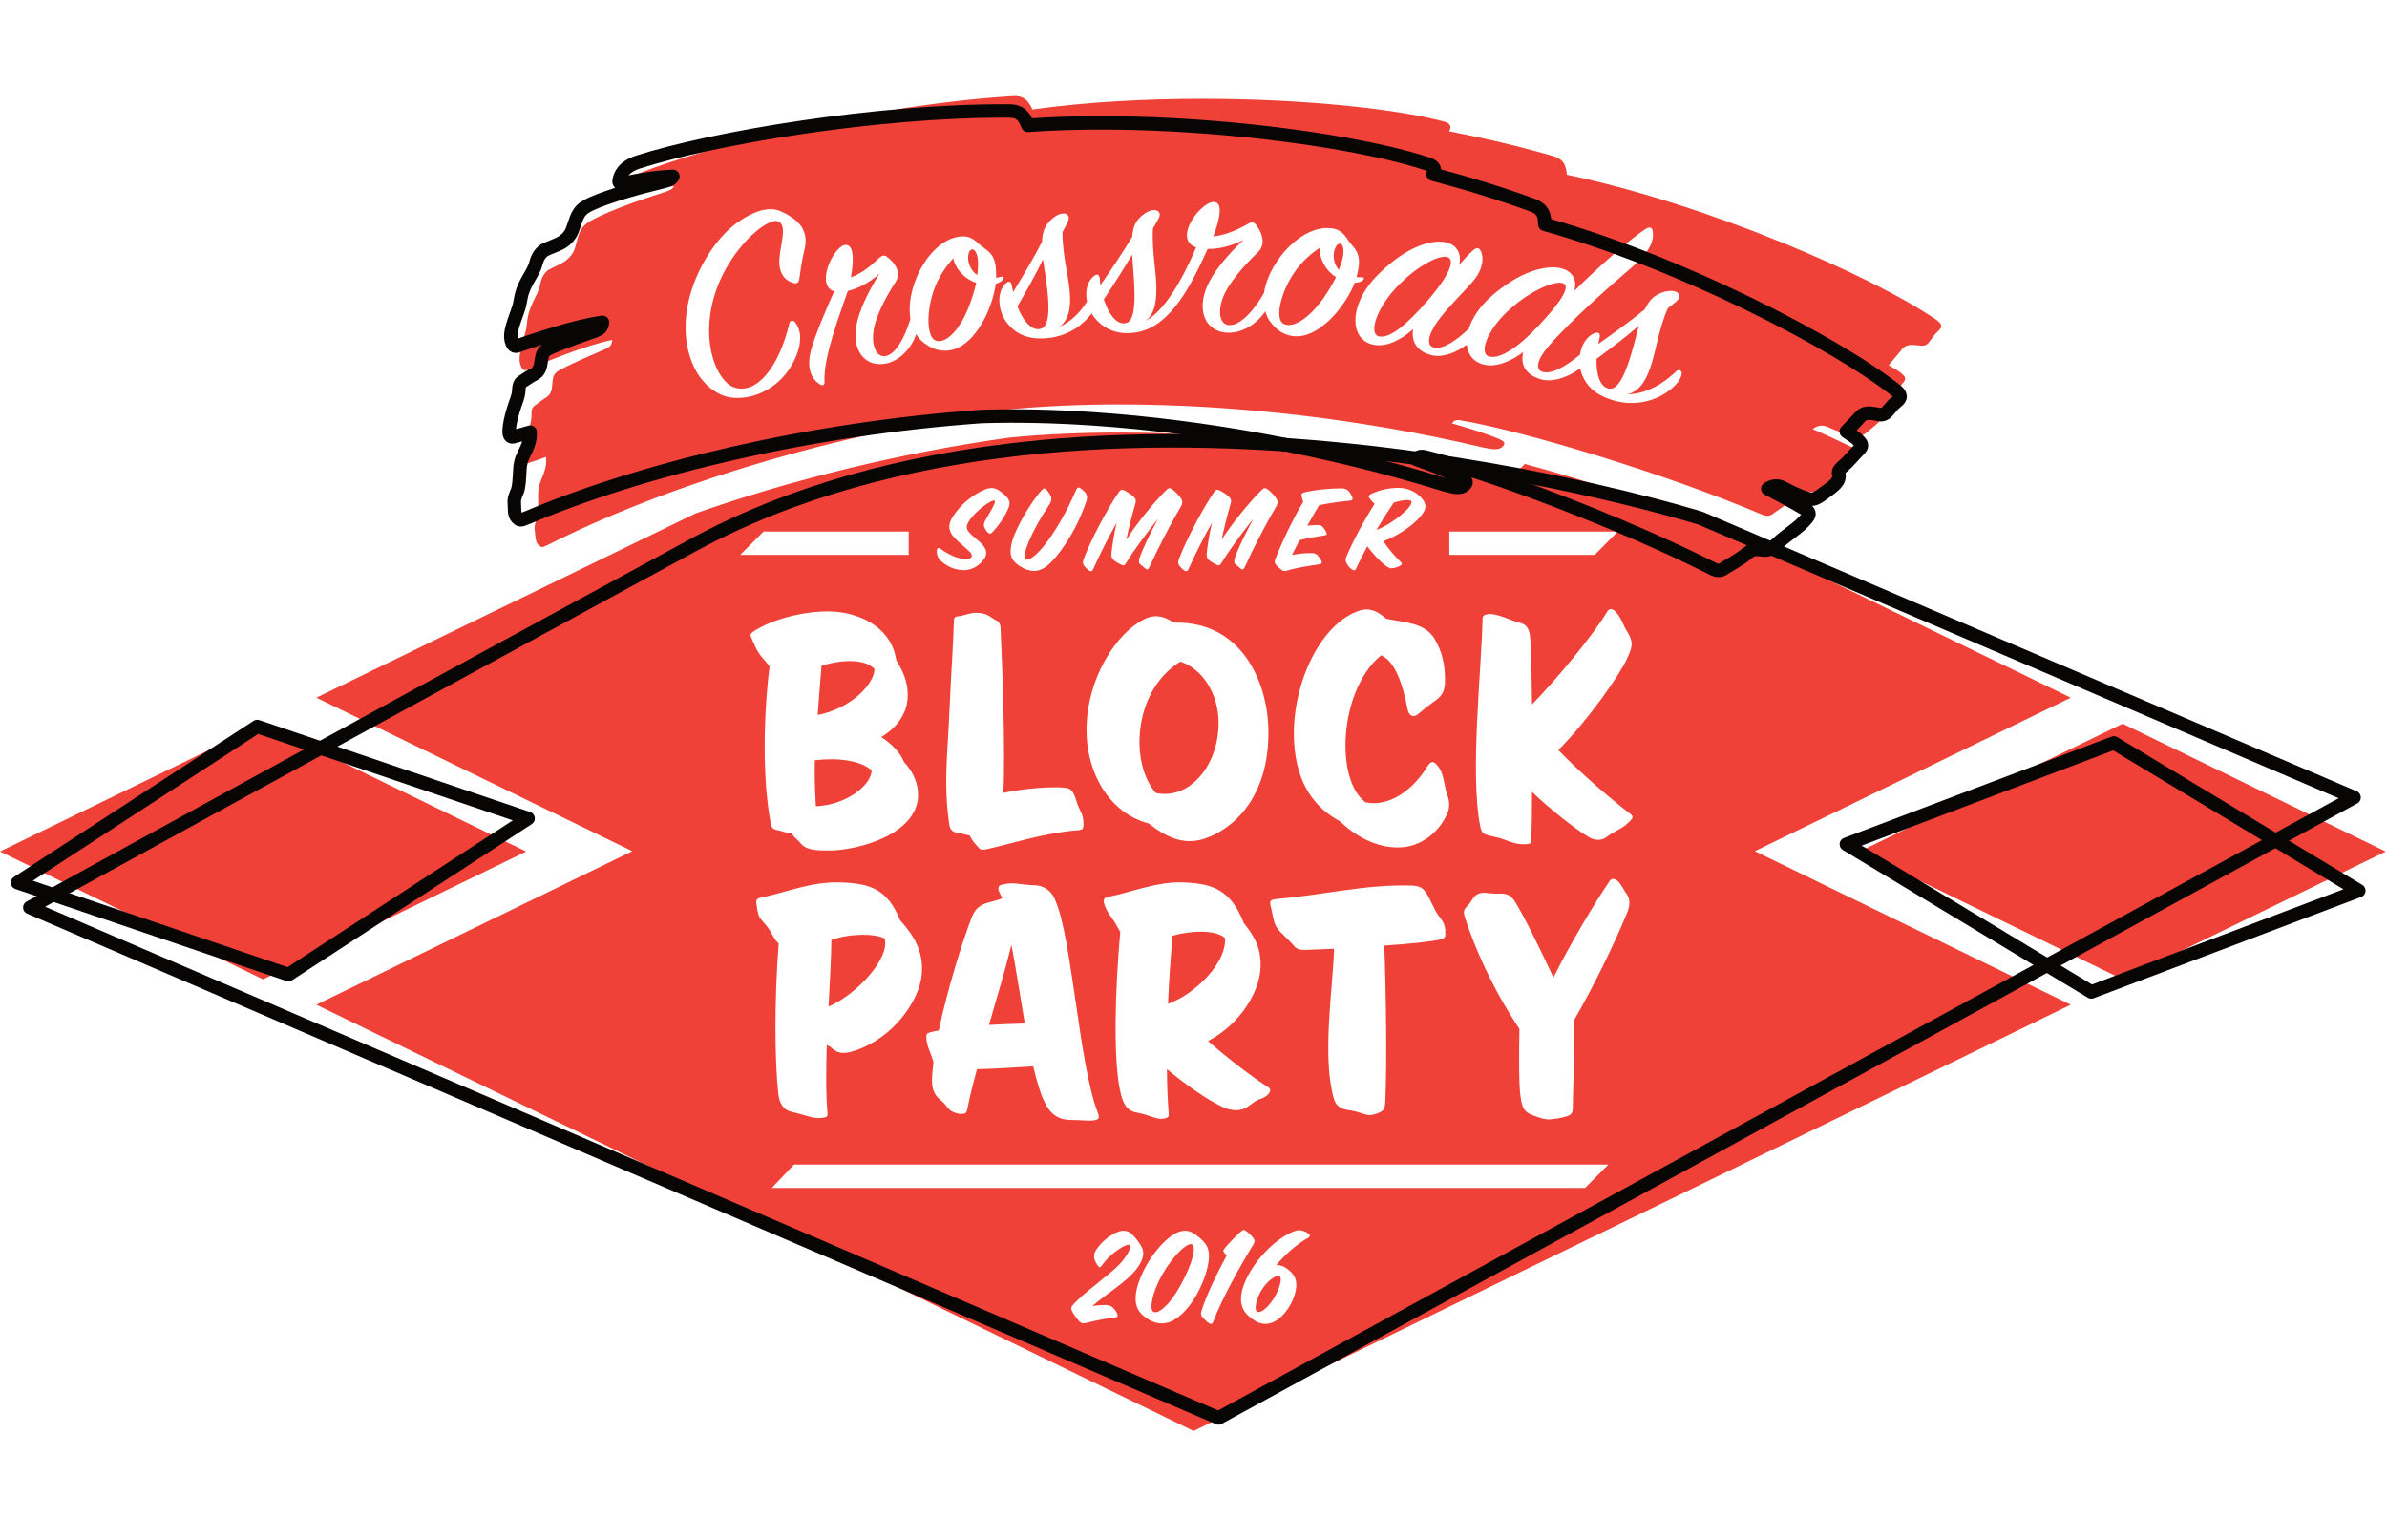 <?xml version="1.0" standalone="no"?>
<!DOCTYPE svg PUBLIC "-//W3C//DTD SVG 1.1//EN" "http://www.w3.org/Graphics/SVG/1.1/DTD/svg11.dtd">
<svg width="100%" height="100%" viewBox="0 0 2584 1667" version="1.1" xmlns="http://www.w3.org/2000/svg" xmlns:xlink="http://www.w3.org/1999/xlink" xml:space="preserve" style="fill-rule:evenodd;clip-rule:evenodd;stroke-linejoin:round;stroke-miterlimit:1.414;">
    <g transform="matrix(4.261,0,0,4.261,-0.001,104.002)">
        <path d="M526.096,152.852L438.586,110.328C422.494,103.94 402.678,97.576 387.366,93.465C386.241,94.846 383.904,96.86 379.823,96.86C378.531,96.86 377.109,96.671 375.215,96.249L375.125,96.229C345.856,89.302 313.654,85.487 284.46,85.487C274.534,85.487 265.075,85.921 256.342,86.781C229.153,90.582 201.317,97.39 176.794,105.998L80.372,152.852L160.64,191.854L80.372,230.86L303.234,339.152L526.096,230.856L445.833,191.854L526.096,152.852ZM324.282,297.004C326.554,294.255 329.375,291.763 332.453,290.005C332.857,289.785 332.893,289.418 332.527,289.089C332.27,288.869 331.611,288.502 331.098,288.356C330.548,288.099 329.778,288.062 328.862,288.392C323.879,290.261 318.199,296.234 316.037,301.95C314.681,305.505 315.304,308.033 316.733,309.499C317.539,310.305 318.602,311.111 319.408,311.478C320.581,312.027 322.083,312.247 323.842,311.331C326.261,310.085 328.679,306.568 329.229,303.233C329.595,300.924 329.082,299.495 326.92,297.883C326.041,297.223 325.161,297.004 324.282,297.004ZM311.64,294.585C309.111,299.202 306.583,304.552 305.301,308.436C305.007,309.316 305.044,309.792 305.63,310.415C306.18,311.001 306.656,311.478 307.096,311.734C307.609,312.064 307.976,312.064 308.232,311.404C310.321,305.761 315.121,297.15 318.199,292.167C318.822,291.177 318.895,290.774 318.382,290.115C317.943,289.528 317.393,288.979 316.77,288.502C316.147,288.026 315.927,287.916 315.268,288.466C314.205,289.382 311.97,291.69 311.2,292.68C310.65,293.339 310.724,293.559 311.163,294.035C311.31,294.182 311.493,294.402 311.64,294.585ZM290.02,309.462C290.9,310.342 291.999,311.038 293.062,311.441C294.93,312.174 296.799,311.808 298.192,311.001C302.992,308.216 306.107,301.034 306.876,297.077C307.353,294.585 307.243,292.826 306.107,291.434C305.227,290.371 304.348,289.675 303.285,288.979C301.453,287.769 299.474,288.282 297.752,289.492C293.831,292.277 290.387,297.663 289.031,302.244C287.785,306.494 289.031,308.473 290.02,309.462ZM277.525,307.41C281.775,303.709 288.078,300.301 289.983,295.978C290.68,294.438 290.533,293.266 289.91,292.167C289.361,291.214 288.481,290.005 287.528,289.125C286.612,288.282 285.44,288.062 284.12,288.539C282.252,289.198 280.016,290.847 278.477,293.156C277.854,294.109 277.598,295.281 278.844,297.077C279.247,297.663 279.503,297.736 279.906,297.15C282.325,293.706 286.502,291.287 287.089,291.947C287.565,292.46 286.173,294.951 284.487,296.747C281.519,299.862 275.106,304.149 272.541,307.19C272.101,307.703 272.028,308.143 272.431,308.839C272.834,309.572 273.494,310.525 274.044,311.148C274.63,311.844 275.179,311.917 276.022,311.698C278.441,311.075 281.299,310.525 283.241,310.342C283.864,310.269 284.12,310.085 283.827,309.352C283.607,308.803 283.204,308.29 282.728,307.813C282.288,307.374 281.592,307.154 280.713,307.154C279.687,307.154 278.624,307.264 277.525,307.41ZM295.407,299.202C298.192,294.365 301.966,290.921 302.992,291.837C303.761,292.496 303.212,296.197 299.914,302.17C296.763,307.85 293.904,309.646 292.915,308.803C292.036,308.07 292.658,303.929 295.407,299.202ZM325.161,299.898C325.784,300.338 325.125,303.123 323.512,305.651C321.973,308.07 320.068,309.352 319.372,308.876C318.675,308.4 318.969,305.981 320.398,303.563C321.827,301.108 324.282,299.275 325.161,299.898ZM402.691,277.41L408.624,271.467L201.721,271.467L196.086,277.41L402.691,277.41ZM236.358,237.869C236.981,237.692 237.784,237.512 238.498,237.423C240.728,226.808 244.475,214.945 246.883,208.612C247.952,205.85 249.736,205.226 251.879,204.689C252.948,204.42 253.928,204.154 254.641,203.797C253.928,202.459 253.572,201.745 253.662,201.299C253.749,200.676 253.84,200.586 254.373,200.407C255.892,199.961 257.139,199.961 258.745,200.14C260.438,200.319 261.511,200.497 262.581,200.497C264.364,200.497 266.772,201.122 268.11,204.334C270.429,209.774 271.767,220.119 273.373,230.735C274.889,241.259 276.495,252.05 278.903,258.295C279.348,259.453 279.348,260.078 277.833,260.257C276.314,260.433 274.889,260.164 272.928,260.164C269.984,260.164 267.396,259.811 265.344,255.529C264.274,253.388 263.382,250.178 262.49,246.52C257.317,246.878 252.234,247.145 248.22,247.234C247.238,250.712 246.437,254.014 245.813,257.045C245.634,258.115 245.454,258.473 244.831,258.562C244.207,258.651 243.404,258.651 242.155,258.115C240.817,257.58 240.728,256.51 238.945,255.082C237.339,253.834 236.626,252.139 236.804,249.285C236.892,248.037 236.981,246.699 237.161,245.361C237.073,245.182 237.073,245.004 236.981,244.826C236.267,242.597 235.554,241.614 235.375,239.562C235.288,238.582 235.288,238.138 236.358,237.869ZM413.394,207.454C410.272,215.035 405.459,225.114 399.928,234.747C400.106,242.597 399.57,253.122 399.57,257.312C399.57,258.651 398.856,259.007 397.518,259.364C396.271,259.72 394.842,259.9 393.772,259.988C392.703,260.078 391.721,259.811 389.582,259.007C387.439,258.204 386.728,257.489 386.283,254.103C385.837,250.892 385.925,243.131 386.014,236.977C379.056,226.63 374.421,215.75 372.278,208.97C371.653,207.096 371.832,206.741 372.901,205.672C373.974,204.6 374.152,203.351 375.49,202.728C376.737,202.104 378.344,202.638 380.036,202.638C381.733,202.638 383.34,202.281 384.853,204.6C386.994,207.988 391.007,216.105 394.665,223.954C398.947,215.304 405.28,204.779 408.935,199.428C409.562,198.445 410.719,198.892 411.61,200.14C412.415,201.299 412.683,201.924 413.306,202.816C414.021,203.888 414.286,205.403 413.394,207.454ZM296.918,258.562C297.005,259.274 296.74,259.542 296.026,259.72C294.688,260.078 293.528,259.632 292.458,259.274C291.388,258.919 290.406,258.562 288.532,258.204C286.302,257.758 285.411,256.063 284.787,253.654C282.735,245.541 283.271,227.434 284.609,212.36C284.431,212.003 284.163,211.558 283.895,211.111C282.825,208.97 281.22,207.632 280.505,205.135C280.237,204.066 280.596,203.619 281.665,203.442C287.372,202.281 294.152,199.516 300.573,199.784C308.067,200.053 312.703,201.657 316.007,210.131C318.768,213.52 320.643,216.819 320.198,222.082C319.752,227.699 315.202,235.728 306.906,240.099C311.812,244.38 317.345,248.662 322.249,251.87C322.783,252.23 322.874,252.585 322.428,253.299C321.713,254.368 320.643,254.636 319.661,254.993C318.768,255.351 318.145,256.063 316.54,257.045C314.67,258.115 312.259,257.669 310.297,256.688C306.552,254.904 301.199,251.158 296.471,247.234C296.471,251.158 296.65,254.993 296.918,258.562ZM192.21,205.492C192.031,204.42 192.12,203.888 193.102,203.708C199.345,202.459 206.034,199.516 213.616,199.784C220.929,200.053 225.478,201.389 228.69,209.416C232.258,213.34 234.843,217.62 234.13,223.6C233.417,229.751 227.173,239.296 217.005,242.597C214.152,243.488 212.723,243.22 211.117,241.704C210.762,241.346 210.405,241.346 210.048,241.078C209.87,247.234 209.78,253.122 210.225,258.382C210.316,259.096 210.225,259.364 209.333,259.542C207.996,259.811 206.571,259.632 205.231,259.188C204.073,258.827 202.021,258.295 200.951,258.027C198.989,257.58 198.008,255.887 197.739,253.477C196.847,245.718 196.67,230.197 197.83,215.304C197.294,214.859 196.847,214.234 196.402,213.43C195.51,211.737 194.975,211.023 193.548,209.416C192.656,208.436 192.477,207.454 192.21,205.492ZM351.945,255.529C351.859,256.866 351.681,257.403 351.144,257.849C350.699,258.204 349.629,258.651 348.647,258.827C347.578,259.007 347.219,258.827 346.062,258.473C344.902,258.115 344.187,257.849 342.313,257.58C340.529,257.312 339.372,256.42 338.928,254.904C335.802,244.289 338.568,227.345 338.928,216.642C336.516,216.73 334.286,216.819 332.325,216.908C330.541,216.997 329.559,216.908 328.757,215.928C327.956,214.945 327.243,214.322 326.26,213.34C325.19,212.27 324.475,211.647 323.939,210.397C323.494,209.416 323.228,207.364 322.87,206.027C322.424,204.334 322.783,204.154 324.566,203.974C336.16,202.996 346.953,200.23 358.548,200.586C360.778,200.676 361.579,201.212 362.56,202.816C363.632,204.689 364.435,206.651 365.059,207.632C365.774,208.793 366.752,209.595 367.02,210.932C367.198,211.647 367.198,212.182 367.198,212.896C367.198,213.52 367.112,213.966 366.129,214.234C363.721,214.859 358.011,215.392 351.681,215.836C352.128,227.166 352.391,245.627 351.945,255.529ZM256.961,215.66C255.533,221.457 253.394,228.681 251.253,235.995C254.195,235.816 257.316,235.727 260.351,235.639C259.19,228.592 258.031,221.279 256.961,215.66ZM224.764,214.053C222.268,212.715 215.846,212.715 211.208,214.411C211.208,218.334 210.852,224.491 210.494,231.357C217.808,228.145 226.102,219.048 224.764,214.053ZM311.19,213.876C308.691,211.737 302.447,212.003 297.897,213.34C297.451,218.335 297.006,224.312 296.741,230.643C303.785,228.146 311.813,219.941 311.19,213.876ZM66.837,159.462L0,191.939L66.837,224.418L133.674,191.939L66.837,159.462ZM539.282,159.462L472.445,191.939L539.282,224.418L606.121,191.939L539.282,159.462ZM191.587,135.927C195.778,133.162 203.538,130.932 210.316,130.932C217.631,130.932 226.371,134.5 227.709,143.33C230.028,147.076 230.831,150.019 230.565,153.319C230.296,156.351 228.512,160.097 223.873,162.861C226.461,164.468 228.69,166.788 229.673,169.195C232.348,172.049 233.327,175.17 233.24,177.846C232.881,187.746 217.81,191.583 211.031,191.672C206.571,191.761 204.61,191.315 203.449,189.888C202.646,188.907 201.844,188.461 201.04,187.301C199.523,187.212 198.81,186.766 197.83,186.587C196.402,186.319 196.046,186.051 195.778,184.626C193.639,173.208 193.994,157.065 195.51,144.934C194.44,143.418 193.639,142.795 192.925,141.726C191.942,140.297 191.587,139.136 190.962,137.799C190.515,136.907 190.515,136.639 191.587,135.927ZM270.249,175.707C271.946,175.884 272.214,176.33 272.746,177.223C273.283,178.114 273.373,179.096 273.907,180.343C274.621,182.038 275.423,183.02 275.244,185.518C275.157,186.232 274.976,186.408 274.175,186.497C265.079,187.212 257.407,189.888 250.805,191.315C249.201,191.672 249.022,191.492 248.309,190.6C247.683,189.888 246.971,189.176 246.346,187.838C245.098,187.658 244.562,187.392 243.492,187.212C242.155,187.033 241.441,186.677 241.175,185.07C239.657,174.815 240.728,167.5 241.175,156.976C241.62,146.539 242.244,138.335 242.333,133.339C242.333,132.18 242.958,132.27 244.029,132.092C245.008,131.912 246.883,131.2 248.22,131.288C250.719,131.378 251.431,132.27 252.679,132.985C253.483,133.431 254.106,133.608 254.196,135.123C254.641,144.311 255.446,166.697 254.909,177.045C260.529,175.796 267.664,175.439 270.249,175.707ZM364.342,137.709C366.571,141.279 367.107,144.934 367.107,148.235C367.198,151.892 365.77,152.783 364.074,154.034C362.38,155.193 361.579,155.995 360.328,156.976C359.08,158.047 357.921,157.511 357.566,155.638C356.405,149.484 354.444,143.596 350.874,142.08C340.171,150.91 339.101,173.832 346.951,179.451C353.193,180.7 359.168,176.062 362.736,170.176C363.54,168.927 364.255,168.838 365.324,170.265C366.483,171.693 366.84,173.923 367.198,175.796C367.554,177.76 368.982,179.542 367.554,182.573C365.948,186.142 362.826,189.085 358.99,190.334C353.549,192.029 346.326,189.977 340.439,184.269C334.195,180.88 329.291,174.992 328.755,163.754C328.13,149.93 334.997,135.034 344.366,131.11C347.305,129.862 349.27,130.309 352.211,132.805C356.674,133.785 361.757,133.696 364.342,137.709ZM414.199,184.089C413.394,184.893 412.77,185.607 410.809,186.587C408.935,187.569 408.22,188.283 407.51,188.639C406.797,188.996 405.28,189.262 403.675,188.283C400.016,186.142 393.236,180.7 389.222,176.776C389.222,182.127 389.136,186.497 389.045,188.817C389.045,189.888 388.778,189.977 387.886,190.067C386.46,190.154 385.21,190.067 382.893,189.176C380.66,188.283 380.128,188.37 378.521,187.924C377.006,187.478 376.469,187.569 376.022,185.339C373.437,172.139 376.382,145.559 376.647,133.07C376.647,131.912 377.092,131.823 377.984,131.647C378.967,131.468 380.482,131.823 382.178,132.447C383.872,133.07 384.853,133.517 386.279,133.876C387.707,134.232 388.599,135.214 388.778,137.889C389.045,141.726 389.136,147.877 389.222,154.567C395.467,148.146 404.386,137.443 408.31,131.022C408.935,130.041 409.649,130.219 410.451,131.022C411.342,131.912 411.879,132.985 412.594,134.589C413.306,136.193 413.931,136.551 414.376,138.156C414.822,139.851 414.199,141.011 413.306,143.063C411.432,147.164 403.492,158.492 395.913,166.162C400.73,171.247 408.935,178.382 414.107,182.305C414.91,182.931 415.001,183.288 414.199,184.089ZM276.046,160.543C276.223,147.61 283.804,136.372 290.584,132.985C292.458,132.001 294.51,131.734 297.005,133.07C297.45,133.339 297.896,133.608 298.256,133.785C315.38,133.339 322.249,148.86 322.249,161.703C322.249,178.561 313.063,186.408 305.837,188.73C300.485,190.423 296.026,188.104 291.835,184.803C282.111,182.305 275.868,172.227 276.046,160.543ZM221.465,171.334C218.702,168.838 212.992,168.035 207.017,168.749C206.927,172.585 207.017,176.33 207.285,180.435C214.776,180.166 221.287,175.261 221.465,171.334ZM309.583,159.205C309.583,151.892 305.482,145.47 299.862,143.685C287.818,151.178 287.017,169.464 293.618,177.045C301.823,178.918 309.583,170.533 309.583,159.205ZM222.179,145.558C219.594,142.794 213.349,143.241 208.71,144.756C208.355,149.306 207.998,153.408 207.731,157.242C216.114,155.637 222.091,149.483 222.179,145.558ZM309.959,100.247C310.697,100.633 311.724,101.276 312.4,101.981C312.913,102.528 312.784,103.17 312.593,103.781C311.724,106.703 310.986,109.787 310.345,112.775C312.753,108.886 317.508,103.042 320.494,100.12C321.167,99.445 321.455,99.51 322.1,99.959C322.839,100.474 323.737,101.47 324.218,102.175C324.796,103.009 324.636,103.62 324.026,104.649C320.975,109.818 318.18,115.408 316.254,119.646C315.934,120.385 315.612,120.385 315.097,119.969C314.678,119.612 314.487,119.453 313.971,119.036C313.461,118.619 313.491,118.073 313.749,117.269C314.586,114.796 316.511,110.976 318.438,107.378C315.612,110.879 312.303,115.342 310.345,118.586C309.896,119.324 309.638,119.358 309.059,119.068C308.384,118.747 307.872,118.425 307.325,118.04C306.747,117.624 306.489,117.077 306.586,116.113C306.777,114.154 307.23,111.297 307.904,108.405C305.946,111.81 303.244,117.237 301.896,120.289C301.673,120.803 301.255,120.803 300.9,120.547C300.321,120.16 299.809,119.582 299.52,119.164C299.328,118.812 299.262,118.394 299.457,117.816C301.189,113.03 305.719,104.52 308.45,100.633C308.9,99.992 309.251,99.863 309.959,100.247ZM285.748,100.247C286.487,100.633 287.515,101.276 288.187,101.981C288.702,102.528 288.574,103.17 288.382,103.781C287.515,106.703 286.776,109.787 286.131,112.775C288.542,108.886 293.295,103.042 296.28,100.12C296.956,99.445 297.245,99.51 297.886,99.959C298.625,100.474 299.524,101.47 300.008,102.175C300.586,103.009 300.426,103.62 299.812,104.649C296.764,109.818 293.97,115.408 292.04,119.646C291.72,120.385 291.399,120.385 290.887,119.969C290.469,119.612 290.274,119.453 289.762,119.036C289.246,118.619 289.281,118.073 289.535,117.269C290.371,114.796 292.298,110.976 294.224,107.378C291.399,110.879 288.094,115.342 286.131,118.586C285.682,119.324 285.425,119.358 284.846,119.068C284.174,118.747 283.658,118.425 283.115,118.04C282.536,117.624 282.278,117.077 282.376,116.113C282.568,114.154 283.017,111.297 283.693,108.405C281.732,111.81 279.035,117.237 277.687,120.289C277.46,120.803 277.042,120.803 276.69,120.547C276.112,120.16 275.596,119.582 275.311,119.164C275.116,118.812 275.053,118.394 275.244,117.816C276.979,113.03 281.509,104.52 284.237,100.633C284.686,99.992 285.041,99.863 285.748,100.247ZM331.329,100.697C334.154,99.992 338.136,99.67 340.707,99.67C341.575,99.67 342.118,99.863 342.602,100.345C342.985,100.731 343.342,101.403 343.599,101.981C343.759,102.561 343.501,102.72 342.891,102.786C341.09,102.946 337.495,103.428 335.15,103.941C334.22,105.451 333.192,107.249 332.13,109.144C333.158,109.047 334.06,108.985 334.67,108.985C335.342,108.985 335.791,109.113 336.115,109.529C336.404,109.882 336.787,110.461 336.948,110.815C337.175,111.297 337.014,111.554 336.565,111.617C334.892,111.873 332.454,112.227 330.141,112.837C329.465,114.154 328.823,115.408 328.246,116.596C330.075,116.241 331.716,116.113 333.063,116.113C333.77,116.113 334.313,116.241 334.702,116.658C335.088,117.077 335.503,117.624 335.698,118.073C335.952,118.683 335.698,118.907 335.15,118.973C332.903,119.293 329.5,119.807 327.315,120.481C326.19,120.835 325.964,120.674 325.482,120.289C325.099,119.999 324.583,119.582 324.325,119.261C323.908,118.778 323.685,118.458 324.037,117.558C325.581,113.545 328.565,107.28 331.101,103.075C330.942,102.624 330.781,102.079 330.687,101.759C330.528,101.147 330.75,100.859 331.329,100.697ZM257.181,112.997C257.951,110.14 261.647,103.396 264.664,100.12C265.18,99.574 265.434,99.51 265.949,100.087C266.302,100.504 266.528,100.891 266.817,101.341C267.267,102.079 267.2,102.88 266.528,103.877C261.968,110.686 259.431,117.045 260.553,117.72C262.096,118.619 268.006,112.485 273.433,99.992C273.656,99.445 274.074,99.284 274.59,99.703C275.102,100.12 275.586,100.474 275.907,101.021C276.227,101.566 276.29,102.079 275.969,103.009C273.753,109.594 270.189,115.086 267.267,118.202C264.441,121.219 262.257,120.803 260.811,120.289C259.912,119.969 258.627,119.293 257.665,118.265C256.508,117.045 256.571,115.279 257.181,112.997ZM348.235,101.147C350.451,100.055 353.022,99.541 355.238,99.541C357.583,99.541 359.767,100.537 361.115,102.079C362.882,104.07 361.983,105.354 361.147,106.479C359.603,108.534 355.621,111.584 351.447,113.095C352.667,114.926 354.53,117.142 355.782,118.265C356.265,118.683 356.2,119.036 355.816,119.261C355.398,119.52 354.691,119.807 354.113,119.902C353.246,120.065 352.988,119.999 352.057,119.324C350.58,118.235 348.751,116.241 347.368,114.412C346.341,116.307 345.379,118.202 344.542,119.999C344.222,120.738 343.803,120.514 343.288,120.128C342.906,119.84 342.616,119.551 342.261,118.973C341.909,118.394 341.717,117.881 342.038,117.077C343.644,113.223 346.695,107.537 349.231,103.62C348.685,103.107 348.364,102.69 348.012,102.271C347.595,101.79 347.657,101.437 348.235,101.147ZM238.898,114.99C241.304,116.757 243.618,117.624 245.482,117.624C246.732,117.624 247.248,117.012 246.637,116.113C246.123,115.375 243.393,113.287 242.204,111.906C240.76,110.237 241.016,108.566 241.948,107.057C244.325,103.235 247.471,101.276 249.656,100.216C251.035,99.541 252.29,99.284 253.606,100.087C254.443,100.602 255.533,101.47 256.049,102.208C256.627,103.009 256.561,103.815 256.174,104.744C255.243,106.991 253.606,109.242 252.16,110.781C251.742,111.231 251.39,111.329 250.973,110.91C250.588,110.526 250.203,109.882 250.042,109.498C249.816,108.919 250.042,108.375 250.332,107.795C251.035,106.445 253.255,103.138 252.677,102.786C252,102.4 247.858,105.387 246.252,107.86C245.126,109.594 245.705,110.301 246.412,111.071C247.12,111.843 248.757,113.03 249.56,113.93C250.523,114.99 251.101,116.338 249.784,117.944C248.081,120.031 246.123,120.449 244.838,120.449C243.2,120.449 240.92,119.84 239.089,118.136C238.255,117.366 237.932,116.529 237.999,115.439C238.03,114.796 238.448,114.668 238.898,114.99ZM405.145,116.579L411.015,110.633L368.205,110.633L368.205,116.579L405.145,116.579ZM230.857,116.579L230.857,110.633L193.992,110.633L188.047,116.579L230.857,116.579ZM133.403,69.661C133.724,69.661 134.065,69.48 134.458,69.295C138.405,67.633 148.645,63.359 155.547,61.958C155.379,63.315 155.093,63.676 153.69,64.325C150.784,65.585 146.133,67.56 142.649,69.344C140.523,70.42 140.534,71.285 140.361,72.674C140.186,73.889 140.402,75.445 138.862,76.511C137.702,77.22 137.315,77.571 136.352,78.281C135.389,78.987 135.002,79.166 135.03,81.073C135.058,82.805 134.49,83.855 133.94,86.285C133.392,88.722 133.218,90.285 133.239,91.668C133.257,92.694 133.584,93.24 134.145,93.24C134.343,93.24 134.57,93.17 134.823,93.031C135.686,92.797 137.105,92.275 138.719,91.692C138.886,93.742 138.528,94.777 137.991,96.276C137.431,97.671 136.67,99.069 136.706,101.492C136.749,104.264 136.776,106.171 136.406,107.217C136.03,108.262 135.654,109.308 135.871,110.518C136.084,111.902 135.915,113.293 136.901,114.139C137.263,114.451 137.5,114.582 137.761,114.582C138.069,114.582 138.414,114.4 139.045,114.109C168.84,99.025 211.42,85.84 255.498,79.694C264.476,78.806 274.212,78.352 284.46,78.352C312.92,78.352 345.365,81.853 376.767,89.284C378.053,89.572 379.049,89.725 379.823,89.725C380.823,89.725 381.455,89.467 381.873,88.912C382.551,88.084 382.075,87.742 381.057,87.218C377.301,85.613 372.228,84.129 368.871,83.16C369.251,82.611 369.686,82.315 370.38,82.315C370.609,82.315 370.867,82.345 371.159,82.411C387.348,85.125 423.59,96.126 447.404,106.227C448.042,106.52 448.567,106.653 449.023,106.653C449.672,106.653 450.18,106.386 450.685,105.935C451.497,105.329 454.27,103.624 456.332,101.679C457.263,100.758 457.969,100.511 459.155,100.511C459.488,100.511 459.861,100.53 460.291,100.559L460.66,100.575C461.798,100.575 462.548,100.07 463.941,98.626C466.453,95.947 469.226,94.242 471.153,91.543C471.936,90.397 471.748,89.801 470.372,89.152C469.261,88.631 465.38,86.693 460.506,84.611C461.214,84.091 461.944,83.736 462.805,83.736C463.275,83.736 463.784,83.84 464.349,84.08C466.425,84.97 468.334,85.802 470.348,86.315C470.975,86.474 471.456,86.551 471.864,86.551C472.763,86.551 473.296,86.178 474.208,85.512C475.587,84.392 477.249,83.017 477.929,82.189C478.612,81.363 478.938,80.412 478.623,79.597C478.305,78.782 478.932,78.109 479.844,77.186C480.702,76.416 482.573,73.872 483.538,72.788C484.509,71.706 483.904,71.147 482.82,70.242C482.333,69.855 481.235,69.188 479.821,68.386C481.405,66.575 482.374,65.327 483.295,64.215C484.001,63.423 484.819,63.237 485.74,63.237C486.078,63.237 486.425,63.261 486.792,63.292C487.346,63.314 487.864,63.443 488.366,63.443C488.93,63.443 489.471,63.281 490.01,62.621C491.031,61.383 491.248,60.748 492.394,59.725C493.541,58.703 493.397,57.948 492.143,56.985C475.334,45.417 433.261,27.344 398.068,19.991C397.852,17.989 397.553,16.112 394.564,15.25C386.272,12.825 377.285,10.726 368.177,8.951C368.849,7.635 368.432,6.967 366.917,6.485C354.012,3.086 330.378,0.692 305.428,0.692C290.876,0.692 275.884,1.507 262.302,3.41C261.438,1.637 260.547,-0.001 257.74,-0.001C257.575,-0.001 257.403,0.004 257.226,0.017C223.13,2.097 180.78,12.275 161.783,19.841C158.297,21.283 157.546,23.371 157.375,24.761C157.252,25.346 157.478,25.614 157.992,25.614C158.243,25.614 158.564,25.55 158.944,25.43C162.669,24.374 166.932,23.331 171.227,22.879C170.839,23.741 170.16,23.959 168.291,24.595C162.469,26.415 155.294,28.951 150.843,31.274C147.363,33.058 147.188,34.446 146.267,37.926C145.9,39.492 145.14,40.717 143.79,41.776C142.632,42.66 140.694,43.382 139.148,44.274C138.381,44.978 137.611,45.857 137.251,47.767C136.894,49.854 135.554,51.608 134.62,54.22C133.685,56.832 134.096,58.038 133.35,60.477C132.054,65.003 131.501,67.091 132.507,68.982C132.802,69.491 133.093,69.661 133.403,69.661ZM358.575,102.946C358.322,102.367 355.848,102.689 354.082,103.299C352.699,105.322 351.189,107.698 349.713,110.237C353.792,108.694 359.155,104.229 358.575,102.946ZM367.046,37.104C370.298,37.683 371.372,40.235 370.711,42.868C371.988,41.41 373.169,40.152 374.211,39.223C375.065,38.468 375.698,38.452 376.099,39.174C376.984,40.629 376.957,43.678 374.49,46.727C372.228,49.458 367.606,53.883 365.24,57.206C362.756,60.718 362.188,63.652 364.591,63.947C366.811,64.243 370.135,62.021 373.152,59.09C374.006,56.45 375.844,53.595 378.715,51.019C386.189,44.366 393.006,42.811 396.72,43.78C399.78,44.577 400.692,47.07 399.936,49.532C405.754,43.676 414.199,36.296 418.045,33.779C419.097,33.085 419.773,33.37 419.884,34.352C420.274,36.885 419.093,39.637 414.412,43.652C409.007,48.232 398.831,57.265 393.469,63.498C390.533,66.899 389.774,69.647 392.153,70.132C394.438,70.619 398.064,68.517 401.392,65.687C401.8,63.253 403.089,61.025 405.091,60.247C406.148,59.833 406.639,60.273 406.391,61.36C406.304,61.913 406.141,62.446 406.053,62.999C410.073,60.136 414.67,56.844 417.884,54.162C419.09,51.7 420.233,50.682 422.198,49.943C424.26,49.159 426.053,49.48 426.51,50.302C427.019,51.213 426.392,51.804 424.922,52.991C424.493,53.283 424.142,53.606 423.692,53.967C421.122,59.854 420.716,65.45 418.936,69.914C417.916,72.434 416.48,75.023 413.491,75.784C418.616,75.66 422.895,72.769 425.929,69.871C426.539,69.278 427.17,69.731 427.256,70.354C427.316,71.044 426.616,72.713 424.703,74.31C420.434,77.862 414.983,78.739 410.094,77.377C406.102,76.227 402.605,74.085 401.452,69.256C401.448,69.234 401.448,69.211 401.441,69.189C398.417,71.459 394.313,72.888 391.241,71.903C387.578,70.722 386.21,68.248 386.99,65.07C384.067,67.212 380.364,68.975 377.102,68.253C374.395,67.667 372.905,65.724 372.65,63.16C369.951,65.188 366.537,66.501 363.808,65.857C360.081,64.968 358.478,62.459 359.005,59.23C356.256,61.666 352.712,63.714 349.343,63.244C342.878,62.368 342.408,53.433 349.611,45.866C356.694,38.53 363.279,36.432 367.046,37.104ZM187.694,31.887C191.465,29.273 195.241,27.973 198.214,29.212C200.257,30.046 202.525,31.557 203.554,33.091C204.731,34.88 204.958,36.829 204.344,39.205C203.728,41.585 203.35,44.484 203.038,46.646C202.954,47.246 202.543,47.783 201.512,47.479C199.548,46.918 197.783,45.166 198.007,41.501C198.248,37.616 200.027,33.052 197.837,31.9C195.137,30.401 184.758,39.153 181.351,51.209C178.017,62.986 182.243,72.456 186.438,73.989C191.981,75.958 197.757,69.323 200.528,57.831C200.687,56.994 201.483,56.778 202.078,57.555C205.063,61.575 201.861,67.834 199.544,70.682C195.587,75.504 189.882,77.226 185.53,76.559C181.926,75.998 177.808,72.882 175.761,67.555C170.377,53.768 179.675,37.237 187.694,31.887ZM409.106,74.355C412.551,74.437 414.935,63.739 416.363,58.346C413.133,61.175 409.354,63.993 405.601,66.788C405.494,70.967 406.636,74.298 409.106,74.355ZM205.99,64.786C206.807,61.398 210.022,53.829 211.923,49.6C207.097,48.111 211.652,38.562 214.502,37.867C216.846,37.278 217.069,41.362 216.163,46.052C218.479,45.249 220.765,43.619 223.185,41.282C223.976,40.554 224.553,40.299 225.185,40.741C226.901,41.893 229.24,44.563 227.527,47.231C224.868,51.357 222.227,56.398 221.858,60.184C221.489,63.968 222.924,66.426 224.965,66.062C227.505,65.656 229.841,61.457 231.293,56.611C230.794,53.628 231.288,50.165 232.623,46.701C234.584,41.536 238.553,36.771 243.082,35.825C245.416,35.341 246.799,35.783 248.556,37.443C250.581,39.346 252.885,39.55 253.046,44.579C253.042,45.14 253.101,45.623 253.096,46.185C253.536,46.129 253.965,45.937 254.554,45.865C255.073,45.804 255.114,46.149 254.859,46.531C254.409,47.146 253.707,47.511 252.983,47.671C252.143,53.737 248.572,61.276 243.663,63.816C241.253,65.037 237.734,65.351 234.254,62.313C233.651,61.781 233.17,61.159 232.745,60.502C231.511,64.291 228.327,67.393 224.934,67.991C219.893,68.86 216.799,64.897 217.409,59.395C217.945,54.555 221.128,48.794 223.482,45.054C220.614,47.7 217.595,49.001 215.388,49.507C213.608,54.886 209.121,66.177 209.469,72.651C209.487,73.291 209.163,73.738 208.384,73.295C205.857,71.807 204.991,68.728 205.99,64.786ZM378.367,66.184C381.143,66.873 385.823,63.761 390.753,58.482C396.821,52.065 399.144,48.165 397.002,47.522C394.731,46.844 388.23,49.727 382.897,54.798C377.663,59.746 375.675,65.52 378.367,66.184ZM237.49,62.018C239.749,63.245 243.601,60.136 246.234,53.29C247.041,51.204 247.649,49.154 248.01,47.416C247.468,47.281 246.987,47.069 246.496,46.789C244.794,45.905 242.653,43.767 242.19,41.233C240.406,43.123 238.612,45.738 237.508,48.607C235.292,54.343 235.392,60.836 237.49,62.018ZM264.344,61.585C265.131,61.587 265.928,61.528 266.727,61.428C270.855,60.871 274.701,58.732 277.326,55.223C277.333,55.234 277.338,55.245 277.344,55.256L277.355,55.279C277.361,55.29 277.367,55.301 277.373,55.311C280.09,59.534 284.661,61.029 289.588,59.849C297.649,57.965 302.687,47.954 306.805,38.837C309.283,38.883 312.518,38.279 315.92,36.543C312.589,39.665 307.834,44.762 306.231,49.473C304.324,55.016 306.423,59.815 311.773,60.125C315.286,60.302 319.191,58.109 321.445,54.695C321.703,55.536 322.034,56.353 322.546,57.096C325.169,60.885 328.642,61.432 331.262,60.829C336.621,59.554 341.901,53.101 344.18,47.42C344.922,47.439 345.692,47.253 346.274,46.767C346.612,46.458 346.657,46.114 346.141,46.049C345.553,45.974 345.093,46.06 344.651,46.005C344.794,45.462 344.853,44.978 344.993,44.434C346.051,39.519 343.87,38.761 342.376,36.425C341.072,34.39 339.84,33.626 337.467,33.53C332.857,33.353 327.876,37.019 324.741,41.553C322.811,44.309 321.539,47.236 321.138,50.007C318.51,54.638 314.978,58.413 312.198,58.189C310.07,58.049 309.279,55.178 310.625,51.387C311.884,47.802 315.878,43.204 319.612,39.644C321.916,37.472 320.305,34.105 318.999,32.578C318.424,31.85 317.647,32.026 316.7,32.678C313.645,34.352 310.888,35.378 308.234,35.665C310.007,31.116 310.774,26.82 308.286,26.901C305.04,26.953 297.853,36.314 303.882,38.446C300.227,47.1 295.656,54.69 291.086,57.095C293.261,55.377 293.66,52.593 293.765,50.085C293.995,45.351 292.566,39.878 292.911,33.611C293.211,33.187 293.43,32.698 293.653,32.346C294.624,30.729 295.005,29.961 294.228,29.276C293.528,28.659 291.827,28.893 290.096,30.399C288.591,31.688 287.867,33.035 287.645,35.756C285.476,39.373 282.442,43.947 279.577,48.005C279.477,47.523 279.444,46.897 279.418,46.413C279.282,45.236 278.749,45.054 277.831,45.804C276.122,47.203 275.666,49.76 276.161,52.201C274.52,54.791 272.28,57.202 269.198,58.625C271.621,56.749 271.918,53.805 271.858,51.085C271.73,46.281 269.903,40.979 269.939,34.558C270.207,34.047 270.406,33.613 270.677,33.175C271.551,31.506 271.886,30.714 271.067,30.078C270.332,29.503 268.576,29.913 267.004,31.444C265.504,32.896 264.862,34.286 264.727,37.021C262.849,40.752 259.945,45.587 257.397,49.804C257.26,49.26 257.198,48.705 257.062,48.161C256.864,47.065 256.24,46.856 255.439,47.65C253.164,49.887 253.55,54.472 255.645,57.365C258.011,60.556 261.071,61.571 264.297,61.585L264.344,61.585ZM350.44,61.081C353.326,61.561 357.645,57.719 362.39,52.323C368.282,45.583 369.835,41.506 367.683,40.893C365.321,40.248 359.052,43.771 354.137,49.316C349.392,54.67 347.709,60.633 350.44,61.081ZM264.64,59.039C267.815,57.762 265.793,46.986 264.978,41.47C263.145,45.34 260.801,49.419 258.473,53.461C260.013,57.35 262.365,59.96 264.64,59.039ZM336.297,51.243C337.579,49.412 338.662,47.568 339.428,45.972C338.938,45.709 338.524,45.386 338.118,44.993C336.687,43.726 335.134,41.134 335.297,38.564C333.115,39.965 330.754,42.069 328.991,44.585C325.47,49.615 324.003,55.938 325.737,57.594C327.621,59.329 332.096,57.248 336.297,51.243ZM286.311,57.59C289.34,56.51 287.966,45.843 287.631,40.282C285.499,43.899 282.992,47.826 280.425,51.653C281.732,55.695 283.99,58.441 286.311,57.59ZM248.271,45.484C248.572,43.268 248.567,41.512 248.175,40.303C247.503,38.146 246.046,38.77 245.956,40.823C245.845,42.734 246.949,44.613 248.271,45.484ZM341.311,39.108C341.182,36.853 339.621,37.104 339.04,39.073C338.468,40.904 339.081,42.995 340.15,44.16C340.976,42.08 341.397,40.377 341.311,39.108Z" style="fill:rgb(239,65,55);"/>
    </g>
    <g transform="matrix(4.167,0,0,4.167,0,0)">
        <path d="M7.741,235.763L316.549,368.381L611.554,207.185L441.825,134.647C441.825,134.647 284.281,85.038 180.105,141.6C74.481,198.947 7.741,235.763 7.741,235.763Z" style="fill:none;stroke-width:3.5px;stroke:rgb(8,6,5);"/>
    </g>
    <g transform="matrix(4.167,0,0,4.167,0,0)">
        <path d="M549.152,193.018L479.657,219.334L543.292,257.71L612.788,231.392L549.152,193.018Z" style="fill:none;stroke-width:3.5px;stroke:rgb(8,6,5);"/>
    </g>
    <g transform="matrix(4.167,0,0,4.167,0,0)">
        <path d="M66.824,188.749L4.562,229.311L74.929,253.197L137.193,212.632L66.824,188.749Z" style="fill:none;stroke-width:3.5px;stroke:rgb(8,6,5);"/>
    </g>
    <g transform="matrix(4.167,0,0,4.167,0,0)">
        <path d="M133.916,89.942C134.237,89.964 134.589,89.806 134.994,89.648C139.044,88.257 149.55,84.685 156.531,83.754C156.271,85.097 155.962,85.437 154.518,85.99C151.533,87.051 146.759,88.707 143.163,90.251C140.969,91.181 140.921,92.045 140.655,93.419C140.398,94.619 140.508,96.186 138.9,97.146C137.694,97.775 137.285,98.099 136.276,98.742C135.267,99.381 134.869,99.534 134.768,101.438C134.679,103.168 134.041,104.177 133.328,106.564C132.617,108.959 132.337,110.506 132.265,111.888C132.213,112.913 132.503,113.479 133.062,113.517C133.26,113.531 133.491,113.476 133.753,113.355C134.63,113.18 136.081,112.755 137.731,112.282C137.759,114.339 137.331,115.347 136.694,116.807C136.041,118.16 135.188,119.504 135.06,121.924C134.915,124.692 134.813,126.597 134.373,127.615C133.927,128.632 133.482,129.651 133.616,130.873C133.735,132.268 133.473,133.644 134.399,134.555C134.739,134.891 134.967,135.037 135.227,135.055C135.534,135.076 135.891,134.918 136.54,134.67C167.287,121.635 210.661,111.359 255.054,108.208C264.071,107.929 273.816,108.134 284.04,108.827C312.435,110.752 344.569,116.438 375.397,125.976C376.66,126.35 377.644,126.57 378.416,126.622C379.413,126.69 380.061,126.475 380.516,125.95C381.249,125.169 380.797,124.796 379.816,124.204C376.178,122.349 371.217,120.525 367.933,119.332C368.349,118.81 368.803,118.544 369.495,118.591C369.724,118.606 369.979,118.654 370.266,118.739C386.235,122.542 421.65,135.968 444.726,147.656C445.343,147.991 445.858,148.16 446.313,148.19C446.96,148.234 447.485,148.002 448.02,147.587C448.871,147.037 451.753,145.523 453.941,143.722C454.933,142.866 455.654,142.667 456.837,142.748C457.169,142.77 457.54,142.814 457.967,142.872L458.334,142.913C459.47,142.99 460.252,142.537 461.739,141.191C464.427,138.688 467.309,137.174 469.414,134.611C470.273,133.521 470.125,132.914 468.796,132.173C467.723,131.578 463.982,129.382 459.26,126.975C460.001,126.504 460.754,126.2 461.613,126.258C462.082,126.29 462.583,126.428 463.13,126.705C465.141,127.734 466.989,128.693 468.964,129.341C469.579,129.542 470.054,129.651 470.461,129.679C471.358,129.74 471.915,129.403 472.87,128.801C474.321,127.777 476.072,126.517 476.807,125.737C477.544,124.959 477.934,124.032 477.675,123.198C477.412,122.363 478.083,121.734 479.056,120.875C479.964,120.165 482.003,117.753 483.039,116.737C484.081,115.723 483.515,115.124 482.494,114.148C482.035,113.729 480.984,112.989 479.628,112.094C481.331,110.394 482.382,109.214 483.376,108.167C484.134,107.425 484.963,107.294 485.881,107.357C486.219,107.379 486.563,107.427 486.927,107.483C487.479,107.542 487.987,107.706 488.487,107.74C489.05,107.778 489.601,107.653 490.183,107.031C491.286,105.865 491.545,105.246 492.758,104.302C493.971,103.36 493.879,102.597 492.693,101.552C476.704,88.874 435.95,67.997 401.334,58.281C401.254,56.269 401.083,54.376 398.159,53.314C390.05,50.334 381.225,47.632 372.258,45.246C373.018,43.978 372.647,43.283 371.168,42.7C358.522,38.436 335.104,34.45 310.211,32.763C295.692,31.779 280.68,31.578 267,32.558C266.258,30.731 265.48,29.037 262.679,28.847C262.515,28.836 262.343,28.829 262.165,28.83C228.007,28.6 185.065,35.891 165.6,42.155C162.025,43.358 161.134,45.391 160.87,46.766C160.707,47.341 160.915,47.624 161.427,47.659C161.678,47.676 162.002,47.633 162.39,47.539C166.178,46.738 170.501,45.985 174.817,45.825C174.372,46.659 173.679,46.83 171.772,47.338C165.84,48.76 158.51,50.805 153.912,52.822C150.319,54.367 150.051,55.74 148.897,59.15C148.425,60.687 147.584,61.858 146.165,62.823C144.95,63.627 142.968,64.216 141.365,65.002C140.552,65.652 139.724,66.477 139.236,68.358C138.739,70.417 137.283,72.076 136.175,74.619C135.065,77.162 135.394,78.393 134.485,80.776C132.886,85.204 132.193,87.249 133.068,89.204C133.328,89.732 133.607,89.921 133.916,89.942Z" style="fill:none;stroke-width:3.5px;stroke:rgb(8,6,5);"/>
    </g>
</svg>
